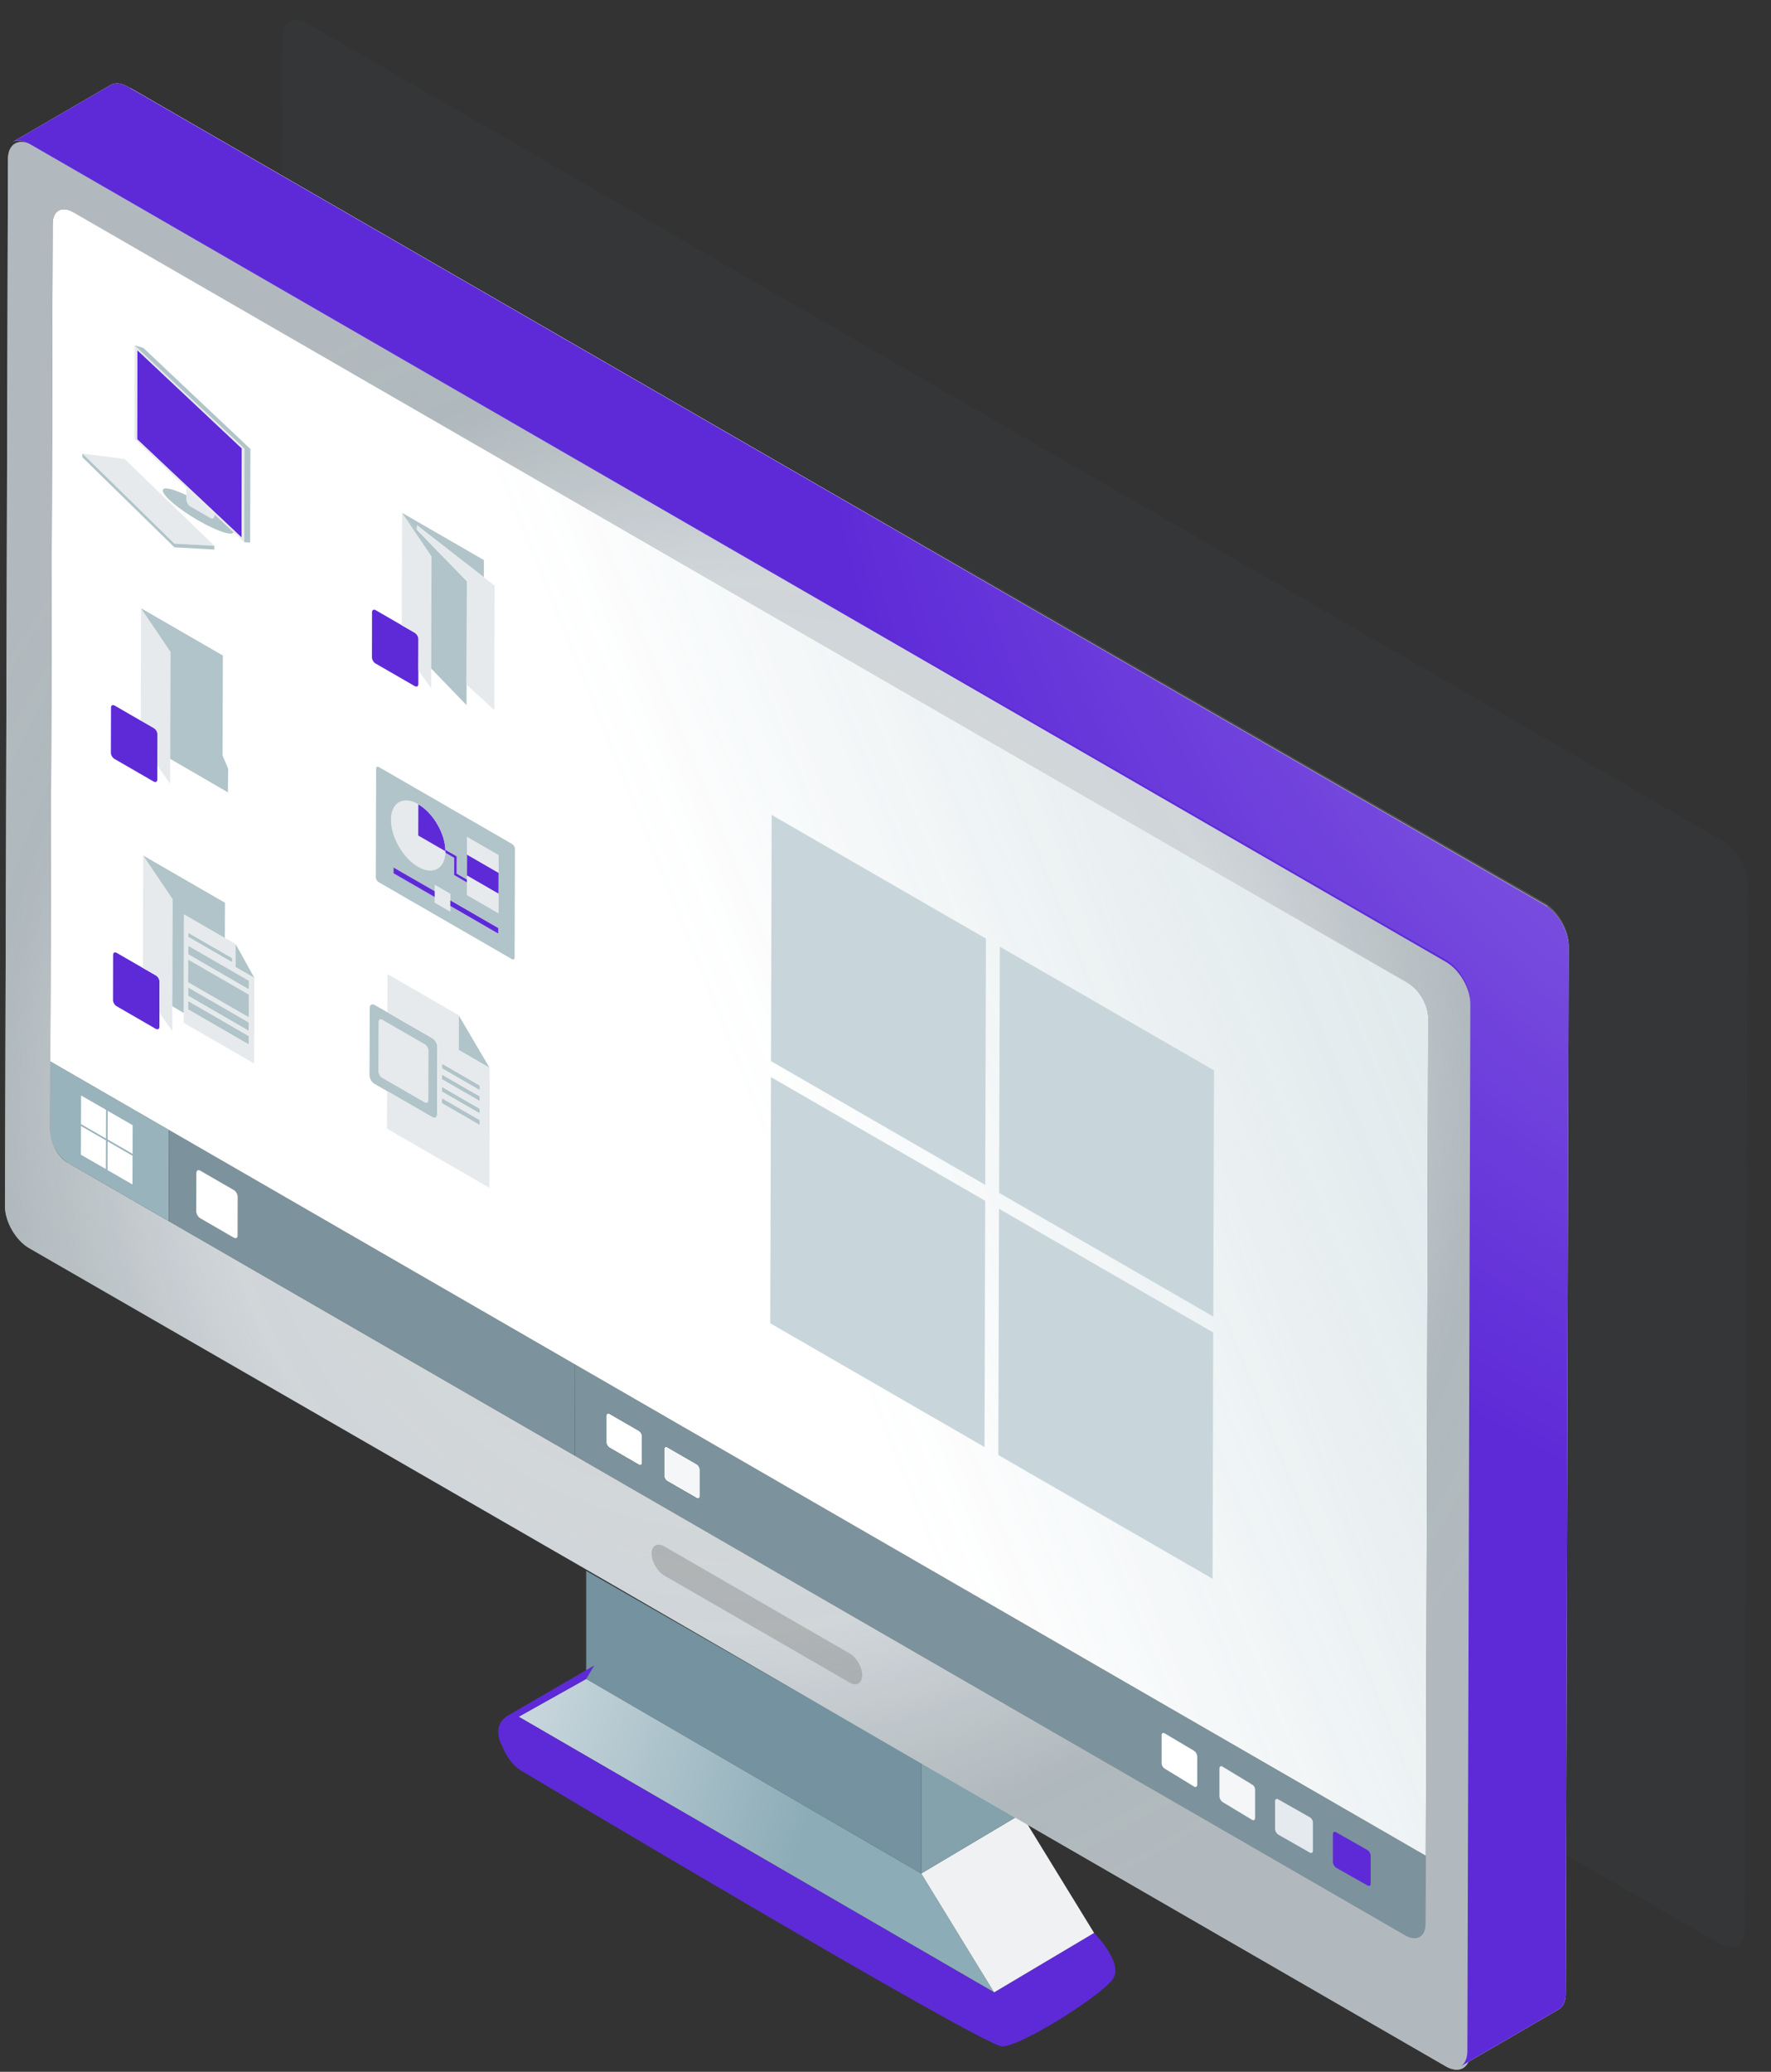 <svg width="59" height="69" viewBox="0 0 59 69" fill="none" xmlns="http://www.w3.org/2000/svg">
<rect x="0" y="0" width="59" height="69" fill="#333333" stroke="none"/>
<g opacity="0.2">
<path opacity="0.2" d="M58.218 29.408L58.119 64.285C58.119 64.796 57.757 65.003 57.311 64.746L39.752 54.608L28.689 48.205L10.109 37.495C9.665 37.238 9.307 36.617 9.307 36.106L9.406 1.229C9.406 0.718 9.767 0.512 10.212 0.768L57.413 28.017C57.858 28.274 58.218 28.895 58.216 29.406L58.218 29.408Z" fill="#4C7F8E"/>
</g>
<path d="M19.528 55.915V52.315L30.688 58.705V62.395L19.528 55.915Z" fill="#74929F"/>
<path d="M19.528 55.915L17.278 57.175L33.118 66.355L30.688 62.395L19.528 55.915Z" fill="url(#paint0_linear_1771_5101)"/>
<path d="M33.118 66.355L36.449 64.375C36.449 64.375 37.438 65.365 37.078 65.905C36.718 66.445 34.019 68.155 33.389 68.155C32.758 68.155 17.369 58.975 17.369 58.975C16.919 58.705 16.738 58.165 16.738 58.165C16.738 58.165 16.288 57.445 17.009 57.085L19.799 55.465L19.529 55.915L17.279 57.175L33.118 66.355Z" fill="#5E2AD8"/>
<path d="M34.019 60.415L36.449 64.375L33.118 66.355L30.689 62.395L34.019 60.415Z" fill="#EFF1F3"/>
<path d="M34.019 60.415V58.345H30.689V62.395L34.019 60.415Z" fill="#83A2AC"/>
<path d="M52.26 31.528L52.161 66.405C52.161 66.659 52.069 66.839 51.925 66.922L48.649 68.826C48.795 68.743 48.883 68.563 48.885 68.31L48.984 33.433C48.986 32.922 48.626 32.299 48.181 32.043L0.982 4.791C0.758 4.662 0.555 4.649 0.409 4.735L3.685 2.831C3.831 2.745 4.034 2.757 4.258 2.887L51.457 30.139C51.902 30.396 52.262 31.017 52.26 31.528Z" fill="#EFF1F3"/>
<path d="M21.286 47.653C21.343 47.685 21.39 47.766 21.39 47.833V48.72C21.386 48.787 21.34 48.814 21.282 48.779L20.305 48.214C20.247 48.182 20.2 48.101 20.2 48.034V47.147C20.204 47.082 20.251 47.055 20.308 47.087L21.286 47.653Z" fill="white"/>
<path d="M23.211 48.765C23.269 48.798 23.316 48.879 23.316 48.945V49.833C23.312 49.899 23.265 49.926 23.21 49.892L22.23 49.327C22.173 49.294 22.126 49.213 22.126 49.147V48.259C22.13 48.195 22.176 48.168 22.232 48.2L23.211 48.765Z" fill="#F4F6F7"/>
<path d="M5.631 37.634L5.622 40.669L2.279 38.739C1.941 38.543 1.667 38.069 1.669 37.681L1.674 35.35L5.631 37.634Z" fill="#98B3BC"/>
<path d="M19.16 45.444L47.501 61.808L47.493 64.074C47.493 64.501 47.189 64.674 46.818 64.459L2.342 38.777C1.934 38.541 1.667 38.08 1.669 37.702C1.669 38.068 1.941 38.541 2.279 38.736L5.622 40.665L5.631 37.63L5.627 40.669L19.152 48.477L19.161 45.442L19.16 45.444ZM21.388 48.722V47.835C21.392 47.77 21.345 47.689 21.287 47.655L20.31 47.089C20.252 47.057 20.205 47.082 20.205 47.149V48.036C20.202 48.103 20.249 48.184 20.306 48.216L21.284 48.781C21.341 48.814 21.388 48.789 21.388 48.722ZM23.312 49.834V48.947C23.316 48.882 23.269 48.801 23.211 48.767L22.232 48.202C22.175 48.169 22.128 48.196 22.128 48.261V49.149C22.124 49.215 22.171 49.296 22.229 49.329L23.208 49.894C23.265 49.926 23.312 49.899 23.312 49.834Z" fill="#7C939D"/>
<path d="M39.783 58.312C39.813 58.333 39.838 58.362 39.856 58.395C39.874 58.428 39.884 58.465 39.886 58.503V59.435C39.886 59.502 39.838 59.535 39.783 59.502L38.802 58.903C38.771 58.884 38.745 58.857 38.727 58.825C38.709 58.793 38.699 58.757 38.698 58.72V57.796C38.698 57.721 38.746 57.696 38.802 57.729L39.783 58.312Z" fill="white"/>
<path d="M45.555 61.614C45.587 61.635 45.614 61.663 45.633 61.696C45.652 61.73 45.663 61.767 45.664 61.805V62.736C45.664 62.802 45.614 62.827 45.555 62.794L44.514 62.204C44.481 62.183 44.455 62.155 44.436 62.121C44.417 62.088 44.406 62.051 44.404 62.013V61.082C44.404 61.015 44.455 60.99 44.514 61.023L45.555 61.614Z" fill="#5E2AD8"/>
<path d="M41.71 59.432C41.742 59.449 41.768 59.475 41.787 59.508C41.805 59.54 41.814 59.577 41.813 59.614V60.541C41.813 60.616 41.765 60.641 41.71 60.607L40.736 60.02C40.705 59.999 40.678 59.971 40.659 59.938C40.64 59.905 40.628 59.868 40.625 59.829V58.902C40.625 58.828 40.672 58.803 40.728 58.836L41.71 59.432Z" fill="#F4F6F7"/>
<path d="M43.629 60.518C43.663 60.537 43.691 60.565 43.71 60.599C43.73 60.632 43.739 60.67 43.739 60.709V61.638C43.739 61.704 43.688 61.729 43.629 61.696L42.596 61.107C42.562 61.087 42.534 61.059 42.514 61.026C42.493 60.993 42.481 60.955 42.478 60.916V59.987C42.478 59.921 42.529 59.888 42.588 59.929L43.629 60.518Z" fill="#E4EAED"/>
<path d="M5.634 37.636L19.159 45.444L19.15 48.479L5.625 40.67L5.634 37.636ZM7.918 41.144L7.922 39.861C7.922 39.776 7.862 39.672 7.789 39.63L6.673 38.986C6.599 38.943 6.539 38.977 6.539 39.061L6.536 40.345C6.536 40.429 6.595 40.532 6.669 40.575L7.785 41.219C7.859 41.261 7.918 41.227 7.918 41.144Z" fill="#7C939D"/>
<path d="M7.789 39.63C7.863 39.672 7.922 39.776 7.922 39.861L7.919 41.144C7.919 41.229 7.857 41.263 7.785 41.22L6.669 40.575C6.596 40.532 6.536 40.429 6.536 40.345L6.54 39.061C6.54 38.977 6.601 38.943 6.673 38.986L7.789 39.63Z" fill="white"/>
<path d="M47.58 33.904L47.501 61.806L19.16 45.444L5.635 37.636L1.675 35.349L1.754 7.446C1.756 7.019 2.06 6.847 2.433 7.061L46.909 32.739C47.28 32.954 47.584 33.477 47.58 33.904Z" fill="white"/>
<g opacity="0.8">
<path opacity="0.8" d="M47.58 33.904L47.501 61.806L19.16 45.444L5.635 37.636L1.675 35.349L1.754 7.446C1.756 7.019 2.06 6.847 2.433 7.061L46.909 32.739C47.28 32.954 47.584 33.477 47.58 33.904Z" fill="url(#paint1_linear_1771_5101)"/>
</g>
<path d="M2.433 7.061L5.709 5.157L50.185 30.835L46.909 32.74L2.433 7.061Z" fill="white"/>
<path d="M28.88 55.284C29.04 55.39 29.172 55.532 29.268 55.699C29.363 55.865 29.418 56.052 29.429 56.244C29.429 56.599 29.18 56.734 28.88 56.557L20.798 51.863C20.638 51.758 20.505 51.616 20.409 51.45C20.314 51.283 20.259 51.096 20.249 50.903C20.249 50.559 20.498 50.413 20.808 50.59L28.88 55.284Z" fill="#C0C0C0"/>
<path d="M48.273 32.088L1.073 4.838C0.629 4.581 0.267 4.788 0.265 5.299L0.166 40.176C0.166 40.687 0.524 41.31 0.969 41.567L19.547 52.279L30.609 58.681L48.168 68.819C48.613 69.076 48.975 68.869 48.977 68.358L49.076 33.481C49.076 32.97 48.717 32.347 48.273 32.092V32.088ZM28.302 56.035L22.128 52.471C21.896 52.336 21.707 52.009 21.707 51.742C21.707 51.476 21.897 51.366 22.13 51.501L28.304 55.067C28.536 55.2 28.725 55.53 28.725 55.796C28.725 56.062 28.534 56.172 28.302 56.037V56.035ZM47.501 61.81L47.493 64.076C47.493 64.503 47.189 64.675 46.817 64.459L2.261 38.732C1.932 38.541 1.667 38.082 1.667 37.612L1.754 7.446C1.754 7.02 2.06 6.847 2.43 7.061L46.907 32.74C47.277 32.954 47.582 33.478 47.58 33.904L47.501 61.806" fill="#EFF1F3"/>
<path d="M48.273 32.088L1.073 4.838C0.629 4.581 0.267 4.788 0.265 5.299L0.166 40.176C0.166 40.687 0.524 41.31 0.969 41.567L19.547 52.279L30.609 58.681L48.168 68.819C48.613 69.076 48.975 68.869 48.977 68.358L49.076 33.481C49.076 32.97 48.717 32.347 48.273 32.092V32.088ZM47.501 61.81L47.493 64.076C47.493 64.503 47.189 64.675 46.817 64.459L2.261 38.732C1.932 38.541 1.667 38.082 1.667 37.612L1.754 7.446C1.754 7.02 2.06 6.847 2.43 7.061L46.907 32.74C47.277 32.954 47.582 33.478 47.58 33.904L47.501 61.806" fill="url(#paint2_radial_1771_5101)"/>
<path d="M2.342 38.779C2.317 38.764 2.293 38.746 2.268 38.73L2.263 38.734L20.399 49.206L2.342 38.78V38.779ZM21.357 48.788C21.357 48.788 21.339 48.794 21.33 48.794C21.339 48.794 21.35 48.794 21.357 48.788ZM21.323 48.796C21.31 48.796 21.296 48.79 21.282 48.781C21.296 48.79 21.31 48.794 21.323 48.796ZM3.46 38.035L2.824 38.404L3.458 38.872V38.035H3.46ZM45.632 62.809C45.632 62.809 45.621 62.809 45.617 62.812C45.623 62.812 45.628 62.812 45.632 62.809ZM43.708 61.698C43.708 61.698 43.695 61.702 43.688 61.702C43.695 61.702 43.702 61.702 43.708 61.698ZM43.673 61.705C43.661 61.705 43.647 61.7 43.632 61.691C43.647 61.7 43.661 61.703 43.673 61.705ZM43.738 61.63L43.634 61.691C43.668 61.671 43.704 61.649 43.738 61.63ZM41.749 60.593C41.737 60.593 41.722 60.587 41.708 60.578C41.722 60.587 41.737 60.591 41.749 60.593ZM41.782 60.586C41.782 60.586 41.766 60.591 41.757 60.591C41.766 60.591 41.775 60.591 41.782 60.586ZM39.858 59.475C39.849 59.48 39.836 59.482 39.825 59.482C39.838 59.482 39.849 59.482 39.858 59.475ZM23.283 49.899C23.274 49.904 23.262 49.906 23.251 49.906C23.263 49.906 23.274 49.906 23.283 49.899ZM45.347 61.55L45.074 61.709C45.164 61.657 45.256 61.604 45.347 61.55ZM39.573 58.217L39.379 58.33C39.444 58.292 39.507 58.256 39.573 58.217ZM38.734 57.769C38.716 57.779 38.704 57.803 38.704 57.835C38.704 57.803 38.715 57.779 38.734 57.769Z" fill="#EFF1F3"/>
<path d="M2.281 38.737L2.299 38.748C2.299 38.748 2.288 38.741 2.283 38.737H2.281ZM3.46 38.051L2.836 38.415L3.458 38.874V38.051H3.46Z" fill="#C8D6DC"/>
<path d="M3.46 37.965L3.312 37.88L2.641 38.271L3.458 38.872L3.46 37.965Z" fill="#98B3BC"/>
<path d="M1.073 4.838L4.351 2.934L51.551 30.184L48.273 32.088L1.073 4.838Z" fill="#EFF1F3"/>
<path d="M52.26 31.528L52.161 66.405C52.161 66.659 52.069 66.839 51.925 66.922L48.649 68.826C48.795 68.743 48.883 68.563 48.885 68.31L48.984 33.433C48.986 32.922 48.626 32.299 48.181 32.043L0.982 4.791C0.758 4.662 0.555 4.649 0.409 4.735L3.685 2.831C3.831 2.745 4.034 2.757 4.258 2.887L51.457 30.139C51.902 30.396 52.262 31.017 52.26 31.528Z" fill="#5E2AD8"/>
<path d="M52.26 31.458L52.161 66.335C52.161 66.589 52.069 66.769 51.925 66.852L48.649 68.756C48.795 68.673 48.883 68.493 48.885 68.239L48.984 33.362C48.986 32.851 48.626 32.228 48.181 31.973L0.982 4.721C0.758 4.591 0.555 4.579 0.409 4.665L3.685 2.761C3.831 2.674 4.034 2.687 4.258 2.817L51.457 30.067C51.902 30.324 52.262 30.945 52.26 31.456V31.458Z" fill="url(#paint3_radial_1771_5101)"/>
<path d="M4.698 20.255L5.681 21.706L5.67 25.27V26.107L5.242 25.494L5.246 24.456C5.246 24.38 5.193 24.288 5.127 24.249L4.689 23.997L4.7 20.253L4.698 20.255Z" fill="#E6EAEC"/>
<path d="M5.125 24.253C5.192 24.29 5.246 24.384 5.244 24.46L5.241 25.498V25.961C5.241 26.036 5.185 26.067 5.118 26.029L3.813 25.275C3.747 25.237 3.693 25.144 3.694 25.068L3.698 23.567C3.698 23.491 3.752 23.461 3.819 23.498L4.686 23.999L5.124 24.251L5.125 24.253Z" fill="#5E2AD8"/>
<path d="M7.424 21.828L7.415 25.167C7.478 25.311 7.541 25.457 7.602 25.601C7.599 25.864 7.595 26.127 7.592 26.389C6.951 26.017 6.31 25.644 5.669 25.272L5.68 21.708L4.697 20.257L7.422 21.83L7.424 21.828Z" fill="#B0C4C9"/>
<path d="M5.196 32.488C5.262 32.525 5.316 32.619 5.314 32.695L5.311 33.733V34.196C5.311 34.271 5.255 34.302 5.188 34.264L3.883 33.51C3.817 33.472 3.763 33.379 3.765 33.303L3.768 31.804C3.768 31.728 3.822 31.697 3.889 31.735L4.756 32.236L5.194 32.488H5.196Z" fill="#5E2AD8"/>
<path d="M8.284 34.502V34.785L6.265 33.618V33.335L8.284 34.502Z" fill="#B0C4C9"/>
<path d="M4.769 28.491L5.752 29.942L5.741 33.512V34.343L5.312 33.731L5.316 32.693C5.316 32.617 5.262 32.523 5.197 32.486L4.76 32.234L4.771 28.49L4.769 28.491Z" fill="#E6EAEC"/>
<path d="M8.286 34.048L8.284 34.331L6.267 33.164V32.883L8.286 34.048Z" fill="#B0C4C9"/>
<path d="M7.737 31.91V32.05L6.271 31.204V31.064L7.737 31.91Z" fill="#B0C4C9"/>
<path d="M7.849 32.205L8.474 32.565L8.466 35.42L6.119 34.064V33.733L6.13 30.45L7.493 31.237L7.853 31.445V32.205H7.849ZM8.285 33.879V33.125L6.269 31.958V32.713L8.285 33.879ZM8.283 34.784V34.502L6.265 33.335V33.618L8.283 34.784ZM8.283 34.331V34.048L6.265 32.882V33.164L8.283 34.331ZM8.286 32.947V32.664L6.269 31.498V31.78L8.286 32.947ZM6.269 31.064V31.204L7.734 32.05V31.91L6.269 31.064Z" fill="#E6EAEC"/>
<path d="M8.288 33.125L8.286 33.877L6.267 32.713L6.27 31.959L8.288 33.125Z" fill="#B0C4C9"/>
<path d="M8.29 32.664L8.288 32.947L6.271 31.78V31.5L8.29 32.664Z" fill="#B0C4C9"/>
<path d="M7.85 31.445L8.473 32.565L7.849 32.205L7.85 31.445Z" fill="#B0C4C9"/>
<path d="M7.494 30.065L7.49 31.237L6.128 30.45L6.119 33.735L5.741 33.512L5.75 29.942L4.769 28.492L7.494 30.065Z" fill="#B0C4C9"/>
<path d="M4.575 11.66L8.058 14.936L8.049 17.901L4.567 14.628L4.575 11.66Z" fill="#5E2AD8"/>
<path d="M4.152 15.287L7.142 18.179L7.007 18.172L5.81 18.106L2.89 15.245L2.746 15.105L4.152 15.287Z" fill="#E6EAEC"/>
<path d="M2.746 15.105L2.89 15.245L5.81 18.106L7.007 18.172L7.142 18.179V18.302L5.81 18.228L2.744 15.227L2.746 15.105Z" fill="#B0C4C9"/>
<path d="M6.211 16.248L7.145 17.126V17.171C7.145 17.26 7.082 17.296 7.005 17.251L6.348 16.871C6.27 16.826 6.209 16.718 6.209 16.631V16.248H6.211Z" fill="#E6EAEC"/>
<path d="M6.209 16.494V16.631C6.209 16.72 6.271 16.828 6.348 16.871L7.005 17.25C7.082 17.296 7.144 17.259 7.145 17.171V17.126L7.783 17.726C7.732 17.857 7.223 17.692 6.604 17.333C5.95 16.957 5.421 16.509 5.423 16.336C5.423 16.199 5.752 16.273 6.211 16.494H6.209Z" fill="#B0C4C9"/>
<path d="M4.487 11.502L8.146 14.943L8.137 18.059L7.781 17.724L7.143 17.125L6.209 16.246L4.478 14.619L4.487 11.502ZM8.049 17.901L8.058 14.934L4.575 11.66L4.566 14.626L8.049 17.901Z" fill="#E6EAEC"/>
<path d="M4.774 11.586L8.342 14.952L8.333 18.066L8.137 18.059L8.146 14.943L4.486 11.502L4.774 11.586Z" fill="#B0C4C9"/>
<path d="M13.822 21.077C13.888 21.115 13.94 21.207 13.94 21.283L13.937 22.319V22.782C13.937 22.858 13.881 22.888 13.816 22.85L12.509 22.096C12.443 22.058 12.391 21.967 12.391 21.891L12.394 20.39C12.394 20.314 12.448 20.284 12.515 20.321L13.382 20.822L13.82 21.074L13.822 21.077Z" fill="#5E2AD8"/>
<path d="M13.395 17.08L13.557 17.319L14.376 18.53L14.365 22.264V22.931L13.936 22.319L13.94 21.283C13.94 21.207 13.888 21.115 13.821 21.077L13.384 20.825L13.395 17.081V17.08Z" fill="#E6EAEC"/>
<path d="M16.12 18.653L16.118 19.225L13.893 17.495L13.891 17.647L13.556 17.303V17.319L13.395 17.08L16.12 18.653Z" fill="#B0C4C9"/>
<path d="M13.557 17.303L13.891 17.647L15.553 19.357L15.544 22.8L15.542 23.484L14.365 22.264L14.376 18.531L13.557 17.319V17.303Z" fill="#B0C4C9"/>
<path d="M13.893 17.496L16.118 19.225L16.476 19.503L16.466 23.648L15.544 22.8L15.553 19.357L13.892 17.647L13.893 17.496Z" fill="#E6EAEC"/>
<path d="M13.934 26.785L13.931 27.828L14.838 28.351C14.838 28.929 14.429 29.161 13.927 28.872C13.425 28.582 13.021 27.882 13.021 27.304C13.021 26.728 13.43 26.496 13.932 26.785H13.934Z" fill="#E6EAEC"/>
<path d="M14.996 29.979L16.607 30.909L16.605 31.102L14.996 30.173V29.979Z" fill="#5E2AD8"/>
<path d="M13.934 26.785C14.437 27.075 14.84 27.775 14.84 28.351L13.933 27.827L13.936 26.785H13.934Z" fill="#5E2AD8"/>
<path d="M16.611 29.069L16.61 29.768L15.555 29.159L15.556 28.459L16.611 29.069Z" fill="#5E2AD8"/>
<path d="M16.613 28.481L16.611 29.069L15.556 28.459L15.555 29.159L16.609 29.768L16.608 30.418L15.553 29.809L15.555 29.388V29.294L15.558 27.872L16.613 28.481Z" fill="#E6EAEC"/>
<path d="M17.063 28.112C17.113 28.14 17.156 28.212 17.155 28.272L17.144 31.888C17.144 31.948 17.102 31.971 17.05 31.94L12.611 29.377C12.561 29.348 12.518 29.276 12.52 29.217L12.53 25.601C12.53 25.541 12.572 25.518 12.624 25.547L17.063 28.11V28.112ZM16.611 29.067V28.479L15.558 27.87L15.554 29.293L15.212 29.095V28.518L14.84 28.302V28.349C14.84 27.773 14.437 27.073 13.934 26.783C13.432 26.494 13.025 26.726 13.024 27.302C13.024 27.88 13.427 28.58 13.929 28.869C14.431 29.159 14.838 28.927 14.84 28.349V28.398L15.131 28.567V29.143L15.554 29.388V29.809L16.609 30.418V29.768L16.613 29.067H16.611ZM16.607 31.1V30.907L14.998 29.978V29.768L14.487 29.473V29.683L13.112 28.889V29.082L14.485 29.876V30.059L14.996 30.355V30.171L16.607 31.1Z" fill="#B0C4C9"/>
<path d="M15.214 28.52L15.212 29.096L15.554 29.294V29.388L15.13 29.143L15.131 28.569L14.84 28.4V28.304L15.214 28.52Z" fill="#5E2AD8"/>
<path d="M13.11 29.084V28.891L14.486 29.683V29.878L13.11 29.084Z" fill="#5E2AD8"/>
<path d="M14.996 29.768V29.979V30.173L14.995 30.357L14.483 30.061L14.485 29.878V29.683V29.473L14.996 29.768Z" fill="#E6EAEC"/>
<path d="M15.983 36.152V36.309L14.729 35.584V35.427L15.983 36.152Z" fill="#B0C4C9"/>
<path d="M14.152 34.779C14.22 34.819 14.274 34.912 14.274 34.99L14.269 36.64C14.269 36.718 14.213 36.75 14.147 36.711L12.734 35.895C12.665 35.855 12.611 35.762 12.611 35.684L12.617 34.034C12.617 33.956 12.672 33.924 12.739 33.964L14.152 34.779Z" fill="#E6EAEC"/>
<path d="M14.404 34.579C14.496 34.631 14.569 34.761 14.569 34.867L14.562 37.108C14.562 37.214 14.487 37.258 14.395 37.204L12.892 36.336L12.476 36.097C12.384 36.044 12.31 35.915 12.31 35.809L12.318 33.568C12.318 33.461 12.393 33.42 12.485 33.472L12.901 33.712L14.404 34.579ZM14.267 36.64L14.273 34.99C14.273 34.912 14.219 34.817 14.15 34.779L12.737 33.964C12.669 33.924 12.615 33.956 12.615 34.034L12.609 35.684C12.609 35.762 12.663 35.857 12.732 35.895L14.145 36.71C14.213 36.75 14.267 36.718 14.267 36.64Z" fill="#B0C4C9"/>
<path d="M15.981 36.925V37.081L14.727 36.358V36.201L15.981 36.925Z" fill="#B0C4C9"/>
<path d="M15.983 36.514L15.981 36.671L14.727 35.947L14.728 35.791L15.983 36.514Z" fill="#B0C4C9"/>
<path d="M15.281 33.814L16.312 35.566L15.277 34.968L15.281 33.814Z" fill="#B0C4C9"/>
<path d="M15.278 34.968L16.314 35.566L16.304 39.56L12.893 37.59L12.896 36.334L14.399 37.202C14.491 37.254 14.567 37.212 14.567 37.106L14.574 34.865C14.574 34.759 14.5 34.631 14.408 34.577L12.905 33.71L12.909 32.441L15.283 33.812L15.279 34.966L15.278 34.968ZM15.98 37.463V37.306L14.725 36.583V36.739L15.98 37.463ZM15.981 36.671V36.514L14.727 35.791V35.947L15.981 36.671ZM15.981 37.081V36.925L14.727 36.201V36.358L15.981 37.081ZM15.983 36.307V36.151L14.729 35.427V35.584L15.983 36.307Z" fill="#E6EAEC"/>
<path d="M15.979 37.306V37.463L14.725 36.739V36.581L15.979 37.306Z" fill="#B0C4C9"/>
<path d="M32.847 31.26L32.823 39.461L25.685 35.34L25.708 27.14L32.847 31.26Z" fill="#C8D6DC"/>
<path d="M40.445 35.648L40.421 43.847L33.284 39.727L33.308 31.528L40.445 35.648Z" fill="#C8D6DC"/>
<path d="M32.822 39.992L32.799 48.193L25.66 44.071L25.684 35.872L32.822 39.992Z" fill="#C8D6DC"/>
<path d="M40.419 44.379L40.396 52.579L33.259 48.459L33.282 40.258L40.419 44.379Z" fill="#C8D6DC"/>
<path d="M3.533 36.962L3.531 37.918L2.699 37.438L2.701 36.484L3.533 36.962Z" fill="white"/>
<path d="M4.418 37.473L4.417 38.429L3.585 37.949L3.587 36.995L4.418 37.473Z" fill="white"/>
<path d="M3.531 37.981L3.527 38.935L2.695 38.456L2.699 37.501L3.531 37.981Z" fill="white"/>
<path d="M4.416 38.492L4.413 39.448L3.581 38.968L3.585 38.012L4.416 38.492Z" fill="white"/>
<defs>
<linearGradient id="paint0_linear_1771_5101" x1="28.168" y1="60.775" x2="17.368" y2="57.175" gradientUnits="userSpaceOnUse">
<stop offset="0.107" stop-color="#8CACB7"/>
<stop offset="1" stop-color="#C9D7DD"/>
</linearGradient>
<linearGradient id="paint1_linear_1771_5101" x1="137.919" y1="-11.206" x2="-13.937" y2="49.991" gradientUnits="userSpaceOnUse">
<stop offset="0.35" stop-color="#4C7F8E" stop-opacity="0.5"/>
<stop offset="0.44" stop-color="#4C7F8E" stop-opacity="0.47"/>
<stop offset="0.54" stop-color="#4C7F8E" stop-opacity="0.37"/>
<stop offset="0.65" stop-color="#4C7F8E" stop-opacity="0.21"/>
<stop offset="0.75" stop-color="#4C7F8E" stop-opacity="0"/>
<stop offset="1" stop-color="#4C7F8E" stop-opacity="0"/>
</linearGradient>
<radialGradient id="paint2_radial_1771_5101" cx="0" cy="0" r="1" gradientUnits="userSpaceOnUse" gradientTransform="translate(24.621 36.826) scale(28.534 28.534)">
<stop offset="0.41" stop-color="#88959B" stop-opacity="0.28"/>
<stop offset="0.615" stop-color="#88959B" stop-opacity="0.3"/>
<stop offset="0.87" stop-color="#88959B" stop-opacity="0.62"/>
<stop offset="1" stop-color="#88959B" stop-opacity="0.6"/>
</radialGradient>
<radialGradient id="paint3_radial_1771_5101" cx="0" cy="0" r="1" gradientUnits="userSpaceOnUse" gradientTransform="translate(73.626 7.266) scale(86.681 86.681)">
<stop stop-color="white" stop-opacity="0.6"/>
<stop offset="0.13" stop-color="white" stop-opacity="0.42"/>
<stop offset="0.21" stop-color="white" stop-opacity="0.3"/>
<stop offset="0.54" stop-color="white" stop-opacity="0"/>
</radialGradient>
</defs>
</svg>
